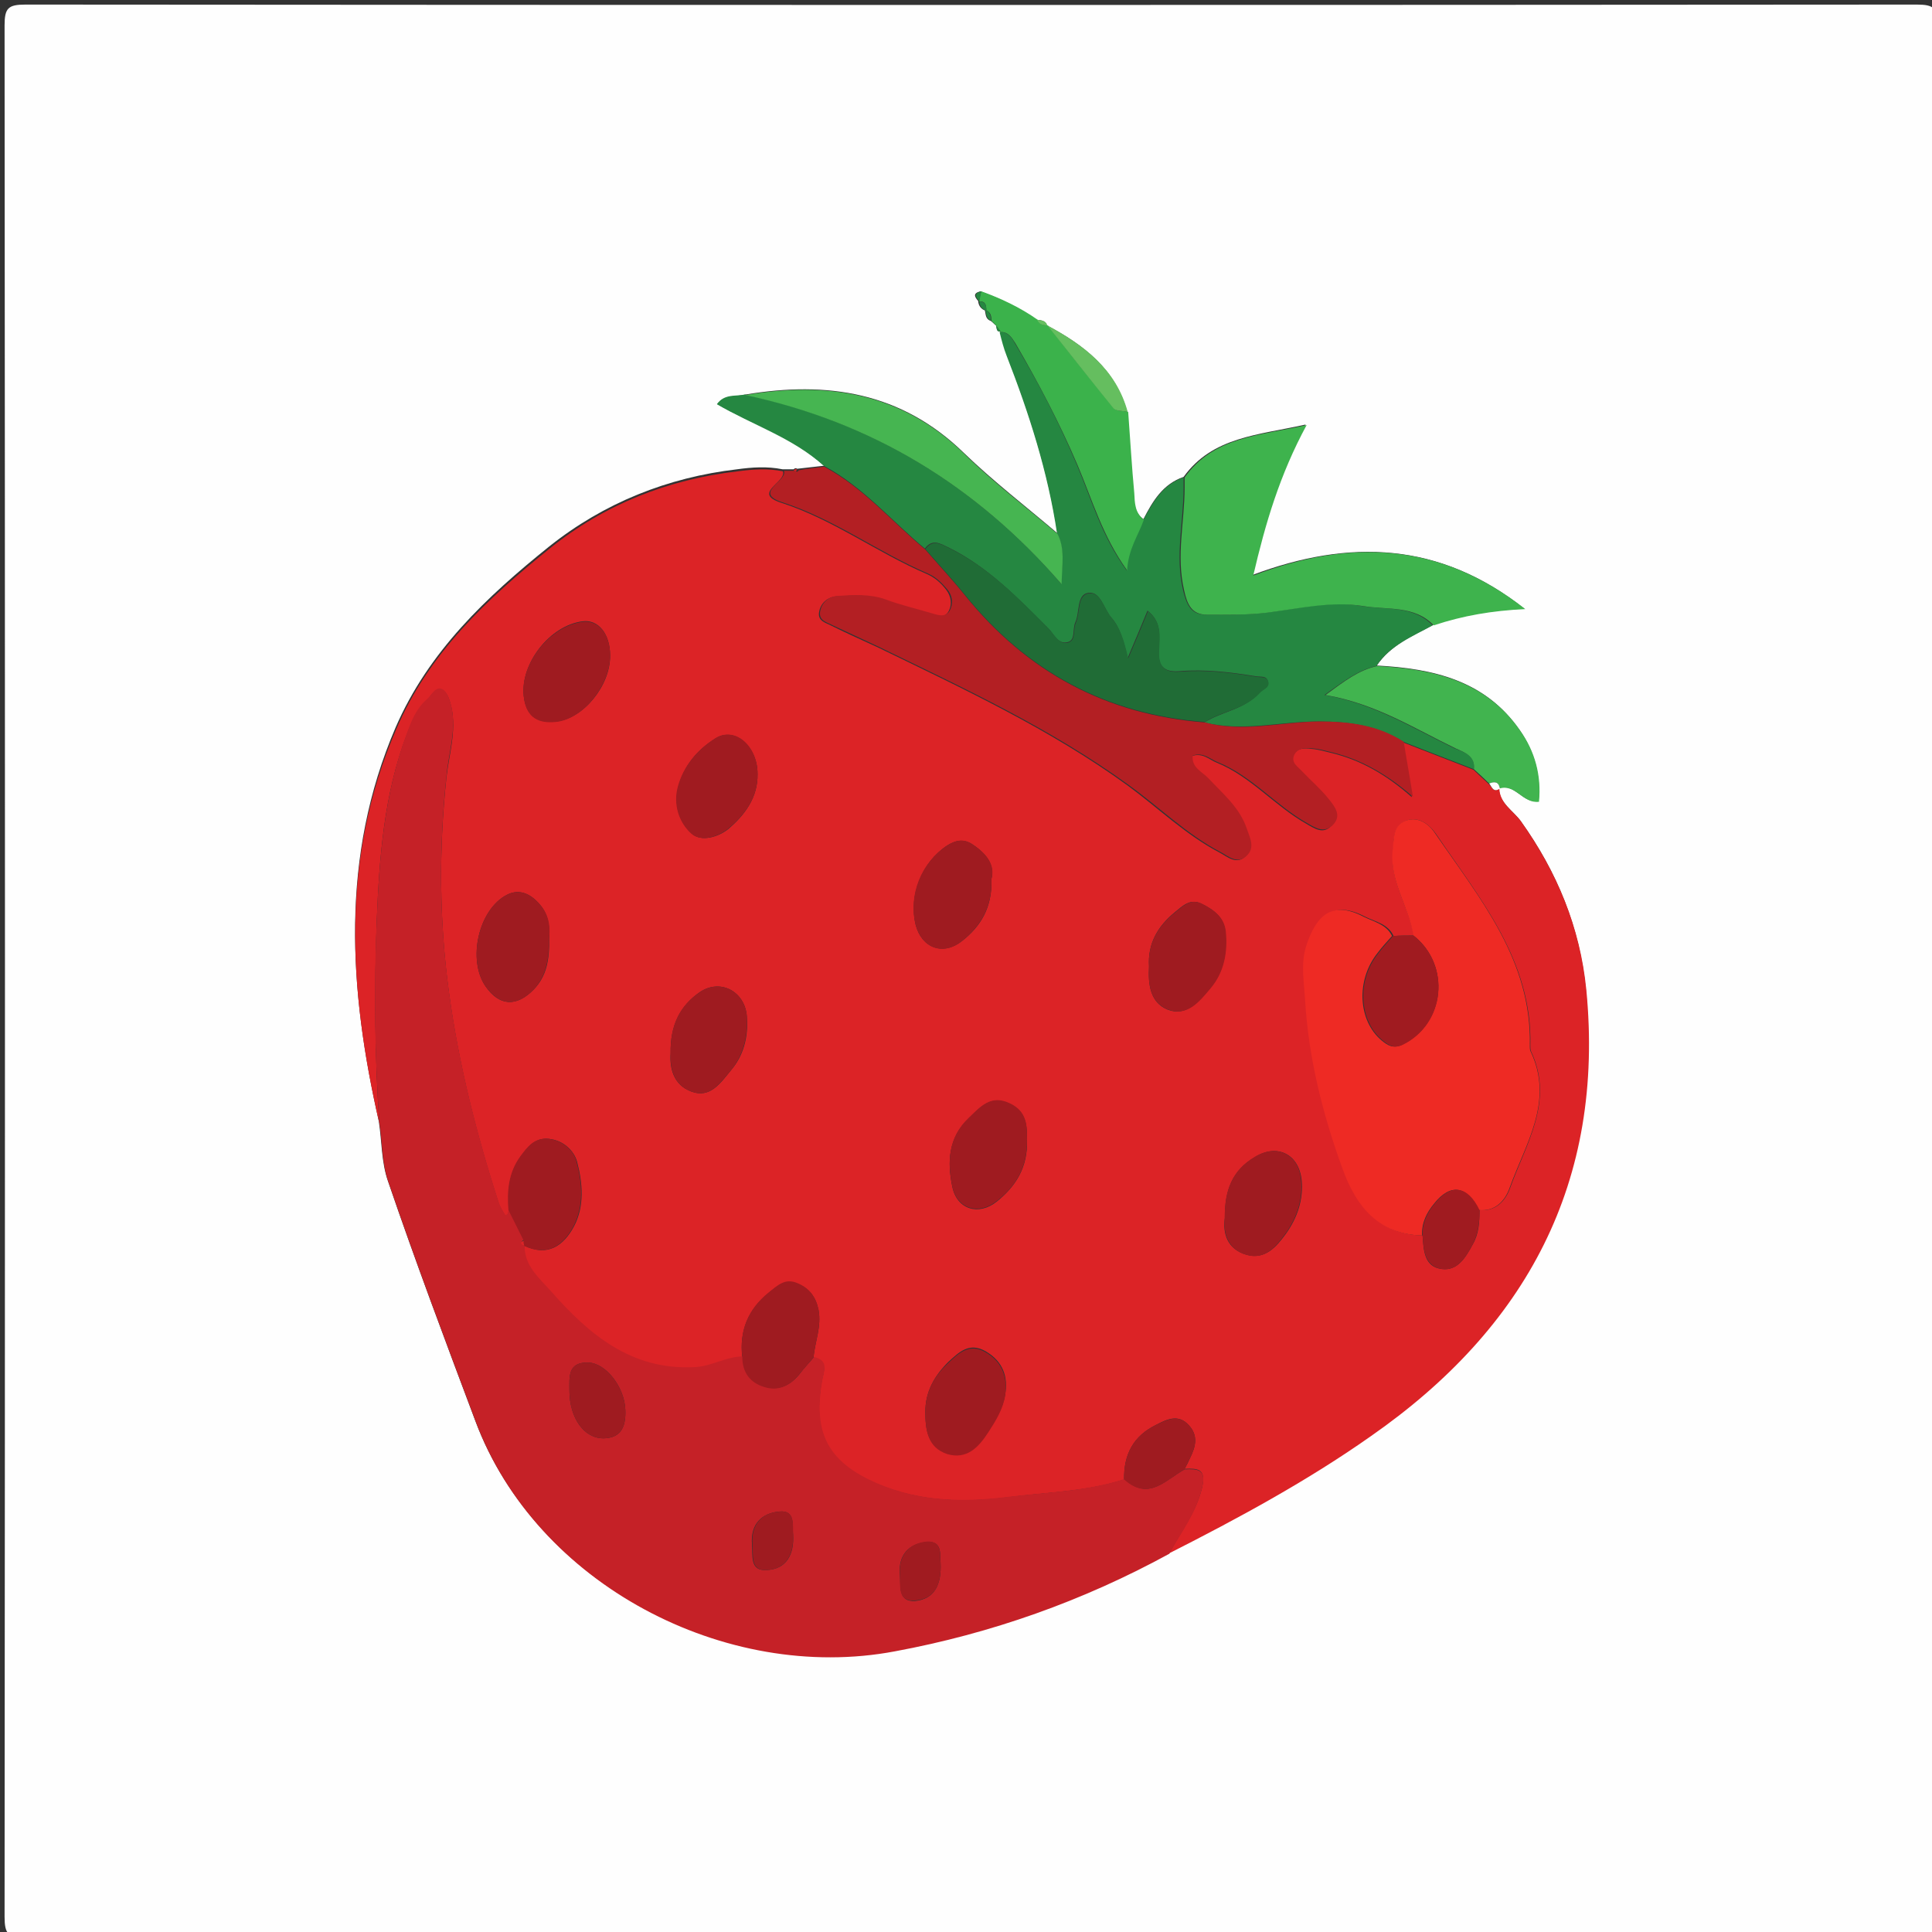 <?xml version="1.0" encoding="utf-8"?>
<!-- Generator: Adobe Illustrator 21.1.0, SVG Export Plug-In . SVG Version: 6.00 Build 0)  -->
<svg version="1.1" id="Layer_1" xmlns="http://www.w3.org/2000/svg" xmlns:xlink="http://www.w3.org/1999/xlink" x="0px" y="0px"
	 viewBox="0 0 380 380" style="enable-background:new 0 0 380 380;" xml:space="preserve">
<rect x="0" y="0" width="380" height="380" fill="#333333" stroke="none"/>
<style type="text/css">
	.st0{fill:#FEFEFE;}
	.st1{fill:#DC2326;}
	.st2{fill:#C52127;}
	.st3{fill:#258741;}
	.st4{fill:#B31F23;}
	.st5{fill:#3EB34D;}
	.st6{fill:#3BB24B;}
	.st7{fill:#41B44F;}
	.st8{fill:#46B551;}
	.st9{fill:#65BE5F;}
	.st10{fill:#EE2A24;}
	.st11{fill:#9F1B20;}
	.st12{fill:#A01B20;}
	.st13{fill:#206C36;}
</style>
<g>
	<g>
		<path class="st0" d="M190.5,381c-61.8,0-123.7,0-185.5,0.1c-3.4,0-4.1-0.7-4.1-4.1C1,253,1,129,0.9,5c0-3.4,0.7-4.1,4.1-4.1
			C129,1,253,1,377,0.9c3.4,0,4.1,0.7,4.1,4.1c-0.1,124-0.1,248,0,372c0,3.4-0.7,4.1-4.1,4.1C314.8,381,252.7,381,190.5,381z
			 M196,64.1l-0.1-0.1c0.2,0.5,0,1.3,0.9,1.2l-0.1,0.1c0.5,1.6,0.9,3.2,1.4,4.7c4.4,11.3,8.1,22.9,9.9,34.9
			c-6.1-5.2-12.6-10.2-18.4-15.8c-12.3-12-26.9-14.2-43-11.5c-1.8,0.5-4-0.1-5.5,1.9c7,4,14.9,6.5,21,12.1c-1.8,0.2-3.5,0.4-5.3,0.6
			c-0.3-0.2-0.5-0.1-0.7,0.1c-0.7,0-1.4,0-2.2,0c-3-0.6-6-0.4-8.9,0c-13.7,1.6-26.2,6.6-37,15.2c-12.3,9.9-23.7,20.6-30.2,35.6
			c-10.9,25.4-9.2,51.3-3.3,77.4c0.6,3.9,0.5,8.1,1.8,11.8c5.4,15.8,11.3,31.5,17.2,47.2c11.9,31.8,48.9,51.4,82.4,45.1
			c18.9-3.6,37-9.9,54-19.2c13.6-6.9,27.1-14.2,39.6-23c30.5-21.4,46-50.1,42.4-87.9c-1.2-12.2-5.7-23.1-12.8-33
			c-1.5-2.1-4.2-3.5-4.3-6.5c3.2-1,4.6,3,7.8,2.6c0.5-5.1-0.8-9.8-3.7-14c-6.8-9.8-17-12.1-28.1-12.7c2.7-4,7-5.8,11.1-8
			c5.7-1.9,11.5-2.9,17.9-3.2c-16.6-13.1-34.3-13.8-53.5-6.6c2.4-10.3,5.2-19.8,10.5-29.6c-9.4,2.1-18.3,2.4-24,10.3
			c-4.1,1.4-6.1,4.8-7.9,8.3c-1.8-1.2-1.8-3.3-2-5.1c-0.5-5.3-0.8-10.7-1.2-16c-2.3-8.4-8.6-13.2-15.8-17l0,0c-0.3-1-1.2-1-2-1.1
			c-3.4-2.4-7.2-4.2-11.1-5.6c-1.5,0.4-1.1,1.1-0.4,1.9l0,0.1c0.1,0.9,0.6,1.5,1.4,1.8l-0.1-0.1c0.2,0.8,0.1,1.7,1.1,2.1
			c0,0-0.1-0.1-0.1-0.1C195.3,63.4,195.6,63.8,196,64.1z"/>
		<path class="st1" d="M294.9,155.1c0.1,3,2.8,4.4,4.3,6.5c7.1,10,11.6,20.9,12.8,33c3.7,37.9-11.8,66.6-42.4,87.9
			c-12.5,8.8-26,16.1-39.6,23c2.2-4.2,5.2-7.9,6.4-12.8c0.9-3.9-0.8-3.9-3.4-3.8c0.4-0.7,0.8-1.5,1.1-2.2c1.1-2.2,1.6-4.4-0.3-6.4
			c-2-2.2-4.2-1.2-6.3-0.1c-4.6,2.2-6.5,5.9-6.4,10.8c-7.4,2.4-15.2,2.5-22.9,3.5c-9.5,1.2-18.7,0.8-27.6-3.5
			c-8.4-4.1-10.6-9.9-9-19.2c0.3-1.8,1.5-4-1.6-4.8c0.3-3.1,1.6-6.1,1-9.3c-0.5-2.5-1.7-4.2-4.1-5.2c-2.5-1-4,0.4-5.7,1.8
			c-4.1,3.3-5.8,7.5-5.2,12.7c-3.3,0-6.2,2-9.6,2.1c-12.4,0.5-20.7-6.5-28.1-14.9c-2.3-2.6-5.4-5.1-5.2-9.2c4.6,2.2,7.7,0.1,9.8-3.8
			c2.1-4,1.7-8.5,0.6-12.7c-0.6-2.2-2.7-4.2-5.5-4.5c-2.8-0.3-4.2,1.6-5.6,3.5c-2.3,3.1-2.6,6.8-2.3,10.5c-0.1,0.3-0.1,0.7-0.3,1
			c0,0.1-0.4,0.2-0.4,0.2c-0.4-0.8-1-1.6-1.3-2.5c-4.4-13.6-7.9-27.4-9.8-41.5c-1.9-14-2-28.1-0.5-42.2c0.5-4.6,2-9.1,1-13.8
			c-0.3-1.2-0.7-2.9-1.7-3.4c-1.4-0.8-2.2,1-3.1,1.9c-2.1,1.8-3,4.3-4,6.8c-4.5,11.8-5.4,24.2-5.9,36.6c-0.5,13.3-0.4,26.6,0.5,39.8
			c-6-26.1-7.7-52,3.3-77.4c6.4-15,17.9-25.7,30.2-35.6c10.8-8.7,23.3-13.6,37-15.2c3-0.4,6-0.6,8.9,0c0.7,2.2-6.2,4.3-0.3,6.2
			c10.2,3.3,18.8,9.8,28.6,14c1.6,0.7,2.8,1.8,3.8,3.1c1,1.3,1.2,2.9,0.5,4.2c-0.8,1.5-2.3,0.9-3.6,0.5c-3-0.9-6.1-1.6-9-2.7
			c-3.1-1.1-6.2-0.9-9.4-0.7c-1.8,0.1-3.2,1.3-3.5,3.1c-0.3,1.8,1.4,2.1,2.5,2.7c3,1.5,6,2.8,9,4.2c16.9,8.2,33.9,16.1,49.2,27.2
			c6,4.4,11.4,9.7,18.1,13.2c1.5,0.8,3.2,2.4,5,0.8c1.9-1.7,0.7-3.7,0.1-5.5c-1.4-4.1-4.7-6.8-7.5-9.8c-1.2-1.3-3.3-2.2-3.1-4.5
			c2.2-0.7,3.4,0.7,4.9,1.3c6.7,2.7,11.4,8.5,17.6,12c1.7,1,3.3,2.1,4.9,0.5c2.1-1.9,0.5-3.8-0.7-5.3c-1.5-2-3.5-3.6-5.2-5.4
			c-0.8-0.9-2.4-1.7-1.5-3.3c0.7-1.4,2.2-1.4,3.6-1.2c1.3,0.1,2.6,0.5,3.9,0.8c5.7,1.4,10.7,4.2,15.8,8.7c-0.7-4.4-1.3-7.6-1.8-10.8
			c4.6,1.8,9.3,3.6,13.9,5.4c1,0.9,2,1.9,3,2.8C293.4,154.7,293.7,156,294.9,155.1L294.9,155.1z M279.8,243c0.2,2.9,0.3,6.2,3.8,6.6
			c3.1,0.4,4.7-2.3,6.1-4.9c1.2-2.1,1.3-4.4,1.3-6.7c3.2,0.3,5.1-1.8,6-4.3c3.1-8.7,8.8-17.1,4.1-27c-0.1-0.3-0.1-0.7-0.1-1
			c0.4-16.8-9.9-28.9-18.5-41.6c-1.3-1.9-3.4-3.6-5.9-2.7c-2.6,1-2.4,3.5-2.6,5.9c-0.7,6.1,3.1,11,4.1,16.7c-1.3,0-2.7,0-4,0.1
			c-1.1-2.4-3.6-2.8-5.6-3.8c-6.1-3.2-9.3-0.4-11.3,5.8c-1.1,3.5-0.4,7.1-0.2,10.7c0.7,11.5,3.4,22.5,7.4,33.2
			C266.8,237.1,271.2,242.8,279.8,243z M120,128.9c0-4.2-2.3-7.1-5.4-6.7c-6.4,0.8-12.2,8.2-11.6,14.6c0.4,3.8,2.4,5.5,6.3,5.1
			C114.6,141.5,120.1,134.9,120,128.9z M202,224.1c0-2.4,0-5.4-3.4-7c-3.8-1.8-5.8,0.7-8.1,2.9c-4,3.8-4.2,8.6-3.2,13.4
			c0.9,4.5,5.2,5.8,8.8,2.9C199.8,233.3,202.2,229.6,202,224.1z M226,190.1c-0.2,3.5,0.2,7.1,3.7,8.5c3.7,1.4,6.1-1.7,8.3-4.2
			c2.7-3.2,3.4-7.1,3-11.2c-0.3-2.8-2.3-4.3-4.6-5.4c-2.3-1.2-3.8,0.4-5.3,1.6C227.8,182.1,225.7,185.5,226,190.1z M195,172.9
			c0.7-2.8-1-5-3.7-6.8c-1.8-1.2-3.4-0.8-5,0.2c-5,3.3-7.6,9.8-6.2,15.6c1.2,4.6,5.4,6.1,9.1,3.2C192.9,182.2,195.2,178.5,195,172.9
			z M182,277.7c0,3.5,0.5,6.9,4.3,8.1c3.8,1.2,6.1-1.2,8.1-4.3c1.4-2.3,2.9-4.6,3.3-7.2c0.6-3.5-0.4-6.5-3.8-8.5
			c-3.3-1.9-5.3,0.2-7.4,2.1C183.7,270.7,182,273.8,182,277.7z M108,184.6c0.1-1.7,0.1-4.2-1.5-6.3c-1.7-2.2-4.1-3.7-6.8-2.3
			c-5.6,2.9-7.8,12.8-4.2,18c2.7,3.9,6.1,4.1,9.5,0.6C107.5,192,108.1,188.8,108,184.6z M240.9,239.6c-0.4,2.9,0.4,6.1,4.3,7.2
			c3.6,1,5.8-1.5,7.7-4.1c2.3-3.2,3.5-6.8,3.1-10.7c-0.6-5.1-4.9-7.1-9.2-4.4C242.4,230.2,240.9,234,240.9,239.6z M131.9,207.2
			c-0.2,2.8,0.5,6.2,4.1,7.5c3.7,1.4,5.8-1.8,7.7-4.1c2.6-3,3.5-6.7,3.2-10.6c-0.3-4.9-5.1-7.6-9.2-4.9
			C133.8,197.8,131.8,201.6,131.9,207.2z M149,152.2c0-5.4-4.5-9.3-8.2-7c-3.6,2.2-6.3,5.4-7.4,9.6c-0.9,3.4,0.2,6.9,2.6,9.1
			c1.9,1.8,5.3,0.7,7.2-0.8C146.4,160.4,149.1,156.9,149,152.2z"/>
		<path class="st2" d="M233,289c2.6-0.1,4.4-0.1,3.4,3.8c-1.2,4.9-4.1,8.6-6.4,12.8c-17,9.3-35.1,15.7-54,19.2
			c-33.4,6.3-70.5-13.3-82.4-45.1c-5.9-15.7-11.8-31.4-17.2-47.2c-1.3-3.7-1.2-7.8-1.8-11.8c-0.9-13.3-1.1-26.6-0.5-39.8
			c0.5-12.4,1.5-24.8,5.9-36.6c0.9-2.5,1.9-5,4-6.8c0.9-0.8,1.7-2.7,3.1-1.9c0.9,0.5,1.4,2.2,1.7,3.4c1,4.7-0.6,9.2-1,13.8
			c-1.5,14.1-1.4,28.2,0.5,42.2c1.9,14.1,5.4,27.9,9.8,41.5c0.3,0.9,0.8,1.7,1.3,2.5c0,0,0.3-0.1,0.4-0.2c0.1-0.3,0.2-0.6,0.3-1
			c1,2,2,4,3,6c-0.7,0.4-0.6,0.7,0.1,1l0,0c-0.2,4.1,2.9,6.6,5.2,9.2c7.4,8.4,15.7,15.5,28.1,14.9c3.4-0.1,6.3-2.1,9.6-2.1
			c0,3,1.6,5,4.3,5.9c2.7,0.9,5.1-0.2,6.9-2.5c0.9-1.2,1.9-2.2,2.8-3.3c3.1,0.7,1.9,2.9,1.6,4.8c-1.6,9.3,0.6,15,9,19.2
			c8.9,4.4,18.1,4.7,27.6,3.5c7.7-0.9,15.5-1.1,22.9-3.5C225.9,295.3,229.2,291.1,233,289z M112,273.5c0,5.4,2.9,9.5,6.8,9.4
			c3.5-0.1,4.3-2.5,4.2-5.5c-0.1-4.5-3.8-9.3-7.3-9.4C111.6,267.9,112,270.9,112,273.5z M185,307.4c-0.2-1.4,0.5-4.4-2.7-4.1
			c-3.5,0.3-5.7,2.5-5.3,6.5c0.2,2.3-0.4,5.3,3,5.1C183.8,314.5,185.2,311.7,185,307.4z M156,302c-0.2-2,0.5-5-2.7-4.7
			c-3.5,0.3-5.7,2.5-5.4,6.4c0.2,2.3-0.5,5.4,3,5.1C154.7,308.6,156.2,305.7,156,302z"/>
		<path class="st3" d="M289.9,151.3c-4.6-1.8-9.3-3.6-13.9-5.4c-5.1-3.2-10.7-4-16.7-4c-7.5,0-14.9,2.1-22.4,0.2
			c3.4-2.2,7.9-2.5,10.8-5.9c0.6-0.7,2-1,1.7-2.1c-0.2-1.3-1.5-0.9-2.5-1.1c-4.9-0.8-9.9-1.4-14.8-1c-3.3,0.3-4.4-1.1-4.2-4.3
			c0.1-2.5,0.7-5.3-2.2-7.6c-1.2,2.9-2.3,5.6-3.9,9.3c-0.9-3.7-1.6-6.1-3.2-7.9c-1.5-1.7-2.1-5.2-4.5-4.9c-2.4,0.3-1.7,3.9-2.6,5.8
			c-0.6,1.3,0.1,3.5-1.5,3.9c-1.9,0.5-2.7-1.6-3.8-2.7c-6-6-11.9-12.1-19.6-15.9c-1.7-0.8-3.2-1.8-4.7,0.2
			c-6.6-5.5-12.2-12.2-19.9-16.3c-6.1-5.5-14-8-21-12.1c1.5-2.1,3.7-1.5,5.5-1.9c24.6,5.3,45.2,17.6,62.2,37.2
			c0.2-3.9,0.7-7-0.8-9.9c-1.8-12.1-5.5-23.6-9.9-34.9c-0.6-1.5-1-3.1-1.4-4.7c1.6-0.1,2.4,1.1,3,2.2c4.6,7.7,8.7,15.6,12.2,23.9
			c2.9,6.8,4.8,13.9,9.8,20.8c0.2-4.3,2.2-7,3.3-10c1.9-3.5,3.8-6.9,7.9-8.3c0,0.7,0,1.3,0,2c0,6.7-1.7,13.4-0.1,20.2
			c0.7,2.8,1.5,4.8,4.5,4.8c4,0,7.9,0.1,11.9-0.4c6.2-0.8,12.5-2.4,18.8-1.3c4.7,0.8,10-0.2,13.9,3.8c-4,2.2-8.4,3.9-11.1,8
			c-3.6,0.8-6.4,3-10.2,5.7c9.9,1.7,17.5,6.6,25.6,10.5C288.1,148,290.2,148.6,289.9,151.3z"/>
		<path class="st4" d="M162.1,91.8c7.7,4.1,13.3,10.8,19.9,16.3c2.6,3,5.3,5.9,7.8,9c12.2,15.1,27.8,23.5,47.2,25
			c7.5,2,14.9-0.1,22.4-0.2c6,0,11.6,0.7,16.7,4c0.5,3.2,1.1,6.4,1.8,10.8c-5.2-4.5-10.2-7.3-15.8-8.7c-1.3-0.3-2.6-0.7-3.9-0.8
			c-1.3-0.1-2.8-0.2-3.6,1.2c-0.8,1.6,0.7,2.4,1.5,3.3c1.7,1.8,3.6,3.4,5.2,5.4c1.2,1.5,2.8,3.4,0.7,5.3c-1.7,1.5-3.3,0.4-4.9-0.5
			c-6.2-3.5-10.9-9.3-17.6-12c-1.5-0.6-2.8-2-4.9-1.3c-0.3,2.4,1.9,3.2,3.1,4.5c2.8,3,6.1,5.7,7.5,9.8c0.6,1.8,1.8,3.9-0.1,5.5
			c-1.8,1.6-3.5,0-5-0.8c-6.7-3.5-12-8.8-18.1-13.2c-15.3-11.1-32.3-19-49.2-27.2c-3-1.4-6-2.8-9-4.2c-1.1-0.6-2.8-0.9-2.5-2.7
			c0.3-1.8,1.7-3,3.5-3.1c3.1-0.2,6.3-0.4,9.4,0.7c2.9,1.1,6,1.8,9,2.7c1.3,0.4,2.8,0.9,3.6-0.5c0.7-1.3,0.6-2.9-0.5-4.2
			c-1.1-1.3-2.2-2.4-3.8-3.1c-9.8-4.2-18.4-10.7-28.6-14c-5.9-1.9,1-4.1,0.3-6.2c0.7,0,1.4,0,2.2,0c0,0,0.4,0.2,0.4,0.2l0.3-0.3
			C158.6,92.2,160.4,92,162.1,91.8z"/>
		<path class="st5" d="M282,123c-3.8-4-9.2-3-13.9-3.8c-6.2-1-12.6,0.5-18.8,1.3c-4,0.5-7.9,0.4-11.9,0.4c-3,0-3.9-2-4.5-4.8
			c-1.6-6.8,0.1-13.5,0.1-20.2c0-0.7,0-1.3,0-2c5.7-8,14.6-8.2,24-10.3c-5.3,9.8-8.1,19.3-10.5,29.6c19.2-7.3,36.8-6.5,53.5,6.6
			C293.5,120.1,287.7,121.1,282,123z"/>
		<path class="st6" d="M225,102.2c-1.1,3.1-3.1,5.8-3.3,10c-4.9-6.8-6.9-14-9.8-20.8c-3.5-8.2-7.7-16.2-12.2-23.9
			c-0.7-1.1-1.4-2.3-3-2.2c0,0,0.1-0.1,0.1-0.1c-0.3-0.4-0.6-0.8-0.9-1.2c0,0,0.1,0.1,0.1,0.1c-0.4-0.4-0.7-0.7-1.1-1.1
			c0,0,0.1,0.1,0.1,0.1c0-0.9-0.1-1.7-1.1-2.1c0,0,0.1,0.1,0.1,0.1c0-1-0.1-1.9-1.4-1.8c0,0,0-0.1,0-0.1c0.1-0.6,0.2-1.3,0.4-1.9
			c3.9,1.4,7.7,3.2,11.1,5.6c0.4,0.9,1.1,1.1,2,1.1c0,0,0,0,0,0c4.3,5.5,8.6,10.9,13,16.3c0.5,0.6,1.8,0.5,2.8,0.7
			c0.4,5.3,0.7,10.7,1.2,16C223.2,98.9,223.2,100.9,225,102.2z"/>
		<path class="st7" d="M289.9,151.3c0.3-2.6-1.8-3.3-3.6-4.1c-8.1-3.9-15.7-8.8-25.6-10.5c3.7-2.7,6.5-4.9,10.2-5.7
			c11,0.6,21.3,2.9,28.1,12.7c2.9,4.1,4.2,8.8,3.7,14c-3.2,0.4-4.6-3.6-7.8-2.6c0,0,0.1,0,0.1,0c-0.2-1.4-1.1-1.4-2.1-1
			C291.9,153.1,290.9,152.2,289.9,151.3z"/>
		<path class="st8" d="M208,105c1.5,2.9,0.9,6,0.8,9.9c-17-19.6-37.5-31.9-62.2-37.2c16.1-2.7,30.7-0.5,43,11.5
			C195.4,94.9,201.9,99.8,208,105z"/>
		<path class="st9" d="M221.8,81c-0.9-0.2-2.3-0.1-2.8-0.7c-4.4-5.4-8.7-10.9-13-16.3C213.2,67.9,219.5,72.6,221.8,81z"/>
		<path class="st3" d="M192.6,59.3c1.3,0,1.4,0.9,1.4,1.8C193.1,60.8,192.7,60.2,192.6,59.3z"/>
		<path class="st9" d="M206,64c-0.9,0-1.6-0.2-2-1.1C204.8,63,205.7,63,206,64z"/>
		<path class="st3" d="M193.8,61c1,0.3,1.1,1.2,1.1,2.1C194,62.7,194,61.8,193.8,61z"/>
		<path class="st3" d="M193,57.3c-0.1,0.6-0.2,1.3-0.4,1.9C191.8,58.4,191.5,57.7,193,57.3z"/>
		<path class="st1" d="M156.8,92.4l-0.3,0.3c0,0-0.4-0.2-0.4-0.2C156.4,92.2,156.6,92.2,156.8,92.4z"/>
		<path class="st3" d="M195.9,64c0.3,0.4,0.6,0.8,0.9,1.2C195.9,65.3,196.1,64.5,195.9,64z"/>
		<path class="st3" d="M194.9,63c0.4,0.4,0.7,0.7,1.1,1.1C195.6,63.8,195.3,63.4,194.9,63z"/>
		<path class="st10" d="M278,184c-0.9-5.7-4.7-10.6-4.1-16.7c0.3-2.4,0-4.9,2.6-5.9c2.6-0.9,4.7,0.8,5.9,2.7
			c8.7,12.7,18.9,24.8,18.5,41.6c0,0.3,0,0.7,0.1,1c4.8,9.9-1,18.3-4.1,27c-0.9,2.5-2.8,4.6-6,4.3c-2.4-4.8-5.6-5.3-8.8-1.3
			c-1.5,1.8-2.5,3.8-2.4,6.3c-8.7-0.2-13-5.9-15.6-13c-3.9-10.7-6.7-21.7-7.4-33.2c-0.2-3.6-0.9-7.2,0.2-10.7c2-6.2,5.2-9,11.3-5.8
			c2,1,4.5,1.5,5.6,3.8c-1,1.1-2,2.2-2.9,3.4c-4.2,5.3-3.8,13.2,0.8,17.1c1.2,1,2.3,1.7,4,0.9C284.3,201.4,285.4,189.8,278,184z"/>
		<path class="st11" d="M120,128.9c0,6-5.4,12.6-10.7,13.1c-3.9,0.4-5.9-1.3-6.3-5.1c-0.7-6.4,5.2-13.8,11.6-14.6
			C117.7,121.9,120,124.7,120,128.9z"/>
		<path class="st11" d="M202,224.1c0.1,5.5-2.2,9.2-5.9,12.1c-3.6,2.9-7.9,1.6-8.8-2.9c-1-4.8-0.8-9.6,3.2-13.4
			c2.3-2.2,4.4-4.7,8.1-2.9C202.1,218.6,202,221.6,202,224.1z"/>
		<path class="st11" d="M226,190.1c-0.3-4.5,1.8-8,5.2-10.7c1.5-1.2,3-2.8,5.3-1.6c2.3,1.2,4.3,2.6,4.6,5.4c0.4,4.1-0.3,8-3,11.2
			c-2.1,2.5-4.5,5.6-8.3,4.2C226.2,197.2,225.8,193.6,226,190.1z"/>
		<path class="st11" d="M195,172.9c0.2,5.6-2.2,9.3-5.8,12.2c-3.7,3-7.9,1.4-9.1-3.2c-1.5-5.8,1.1-12.3,6.2-15.6
			c1.7-1.1,3.3-1.4,5-0.2C194.1,167.9,195.8,170.2,195,172.9z"/>
		<path class="st11" d="M182,277.7c0-3.9,1.7-7,4.5-9.6c2.1-2,4.2-4,7.4-2.1c3.3,1.9,4.3,5,3.8,8.5c-0.4,2.6-1.8,4.9-3.3,7.2
			c-2,3.1-4.3,5.4-8.1,4.3C182.4,284.7,182,281.2,182,277.7z"/>
		<path class="st11" d="M160,267c-0.9,1.1-1.9,2.2-2.8,3.3c-1.8,2.3-4.2,3.4-6.9,2.5c-2.7-0.8-4.3-2.8-4.3-5.9
			c-0.6-5.2,1.1-9.4,5.2-12.7c1.8-1.4,3.2-2.9,5.7-1.8c2.4,1,3.6,2.8,4.1,5.2C161.6,260.9,160.3,263.9,160,267z"/>
		<path class="st11" d="M103,244c-1-2-2-4-3-6c-0.3-3.7,0-7.3,2.3-10.5c1.4-1.9,2.8-3.8,5.6-3.5c2.8,0.3,5,2.3,5.5,4.5
			c1.1,4.1,1.5,8.6-0.6,12.7c-2.1,3.9-5.2,6-9.8,3.8c0,0,0,0,0,0C103,244.7,103,244.3,103,244z"/>
		<path class="st12" d="M278,184c7.4,5.8,6.3,17.4-2.1,21.5c-1.7,0.8-2.8,0.1-4-0.9c-4.6-3.8-5.1-11.8-0.8-17.1
			c0.9-1.2,1.9-2.3,2.9-3.4C275.4,184,276.7,184,278,184z"/>
		<path class="st11" d="M108,184.6c0,4.2-0.6,7.4-3,10c-3.4,3.5-6.7,3.3-9.5-0.6c-3.6-5.2-1.4-15.1,4.2-18c2.7-1.4,5.1,0.1,6.8,2.3
			C108.2,180.4,108.2,182.9,108,184.6z"/>
		<path class="st11" d="M240.9,239.6c-0.1-5.5,1.5-9.4,5.8-12c4.3-2.7,8.7-0.7,9.2,4.4c0.4,3.9-0.8,7.5-3.1,10.7
			c-1.9,2.6-4.1,5.2-7.7,4.1C241.4,245.7,240.6,242.4,240.9,239.6z"/>
		<path class="st11" d="M131.9,207.2c-0.1-5.6,1.8-9.4,5.8-12.1c4.1-2.7,8.9,0,9.2,4.9c0.2,3.9-0.7,7.6-3.2,10.6
			c-2,2.3-4,5.5-7.7,4.1C132.4,213.4,131.8,210,131.9,207.2z"/>
		<path class="st12" d="M149,152.2c0.1,4.7-2.6,8.2-5.9,10.9c-1.9,1.5-5.3,2.6-7.2,0.8c-2.4-2.2-3.5-5.7-2.6-9.1
			c1.1-4.1,3.8-7.3,7.4-9.6C144.6,142.8,149,146.7,149,152.2z"/>
		<path class="st11" d="M233,289c-3.7,2.1-7.1,6.3-11.9,2c-0.1-4.9,1.8-8.6,6.4-10.8c2.1-1,4.3-2.1,6.3,0.1c1.9,2,1.4,4.2,0.3,6.4
			C233.7,287.5,233.3,288.3,233,289z"/>
		<path class="st12" d="M279.8,243c-0.1-2.4,0.9-4.5,2.4-6.3c3.2-4,6.5-3.5,8.8,1.3c0,2.3-0.2,4.5-1.3,6.7c-1.4,2.6-3,5.3-6.1,4.9
			C280.2,249.1,280,245.8,279.8,243z"/>
		<path class="st0" d="M292.9,154.1c1-0.4,1.9-0.4,2.1,1C293.7,156,293.4,154.7,292.9,154.1z"/>
		<path class="st11" d="M112,273.5c0-2.7-0.4-5.6,3.7-5.5c3.5,0.1,7.2,4.9,7.3,9.4c0.1,3-0.7,5.4-4.2,5.5
			C114.9,283,112,278.9,112,273.5z"/>
		<path class="st12" d="M185,307.4c0.2,4.3-1.2,7.1-5,7.4c-3.5,0.3-2.9-2.8-3-5.1c-0.3-3.9,1.9-6.2,5.3-6.5
			C185.5,303,184.8,306.1,185,307.4z"/>
		<path class="st11" d="M156,302c0.1,3.7-1.3,6.5-5,6.8c-3.5,0.3-2.8-2.8-3-5.1c-0.3-3.9,1.9-6.2,5.4-6.4
			C156.5,297,155.9,300.1,156,302z"/>
		<path class="st1" d="M103,244c0,0.3,0,0.6,0.1,1C102.4,244.7,102.2,244.4,103,244z"/>
		<path class="st13" d="M237,142c-19.4-1.5-35-9.9-47.2-25c-2.5-3.1-5.2-6-7.8-9c1.5-2,3-1,4.7-0.2c7.7,3.8,13.7,9.9,19.6,15.9
			c1.1,1.1,2,3.2,3.8,2.7c1.6-0.5,0.9-2.6,1.5-3.9c0.9-2,0.2-5.5,2.6-5.8c2.3-0.3,3,3.2,4.5,4.9c1.6,1.9,2.4,4.3,3.2,7.9
			c1.6-3.7,2.7-6.4,3.9-9.3c2.8,2.3,2.3,5.1,2.2,7.6c-0.2,3.2,0.9,4.6,4.2,4.3c5-0.4,9.9,0.2,14.8,1c0.9,0.2,2.2-0.2,2.5,1.1
			c0.2,1.1-1.1,1.4-1.7,2.1C244.9,139.5,240.4,139.8,237,142z"/>
	</g>
</g>
</svg>
